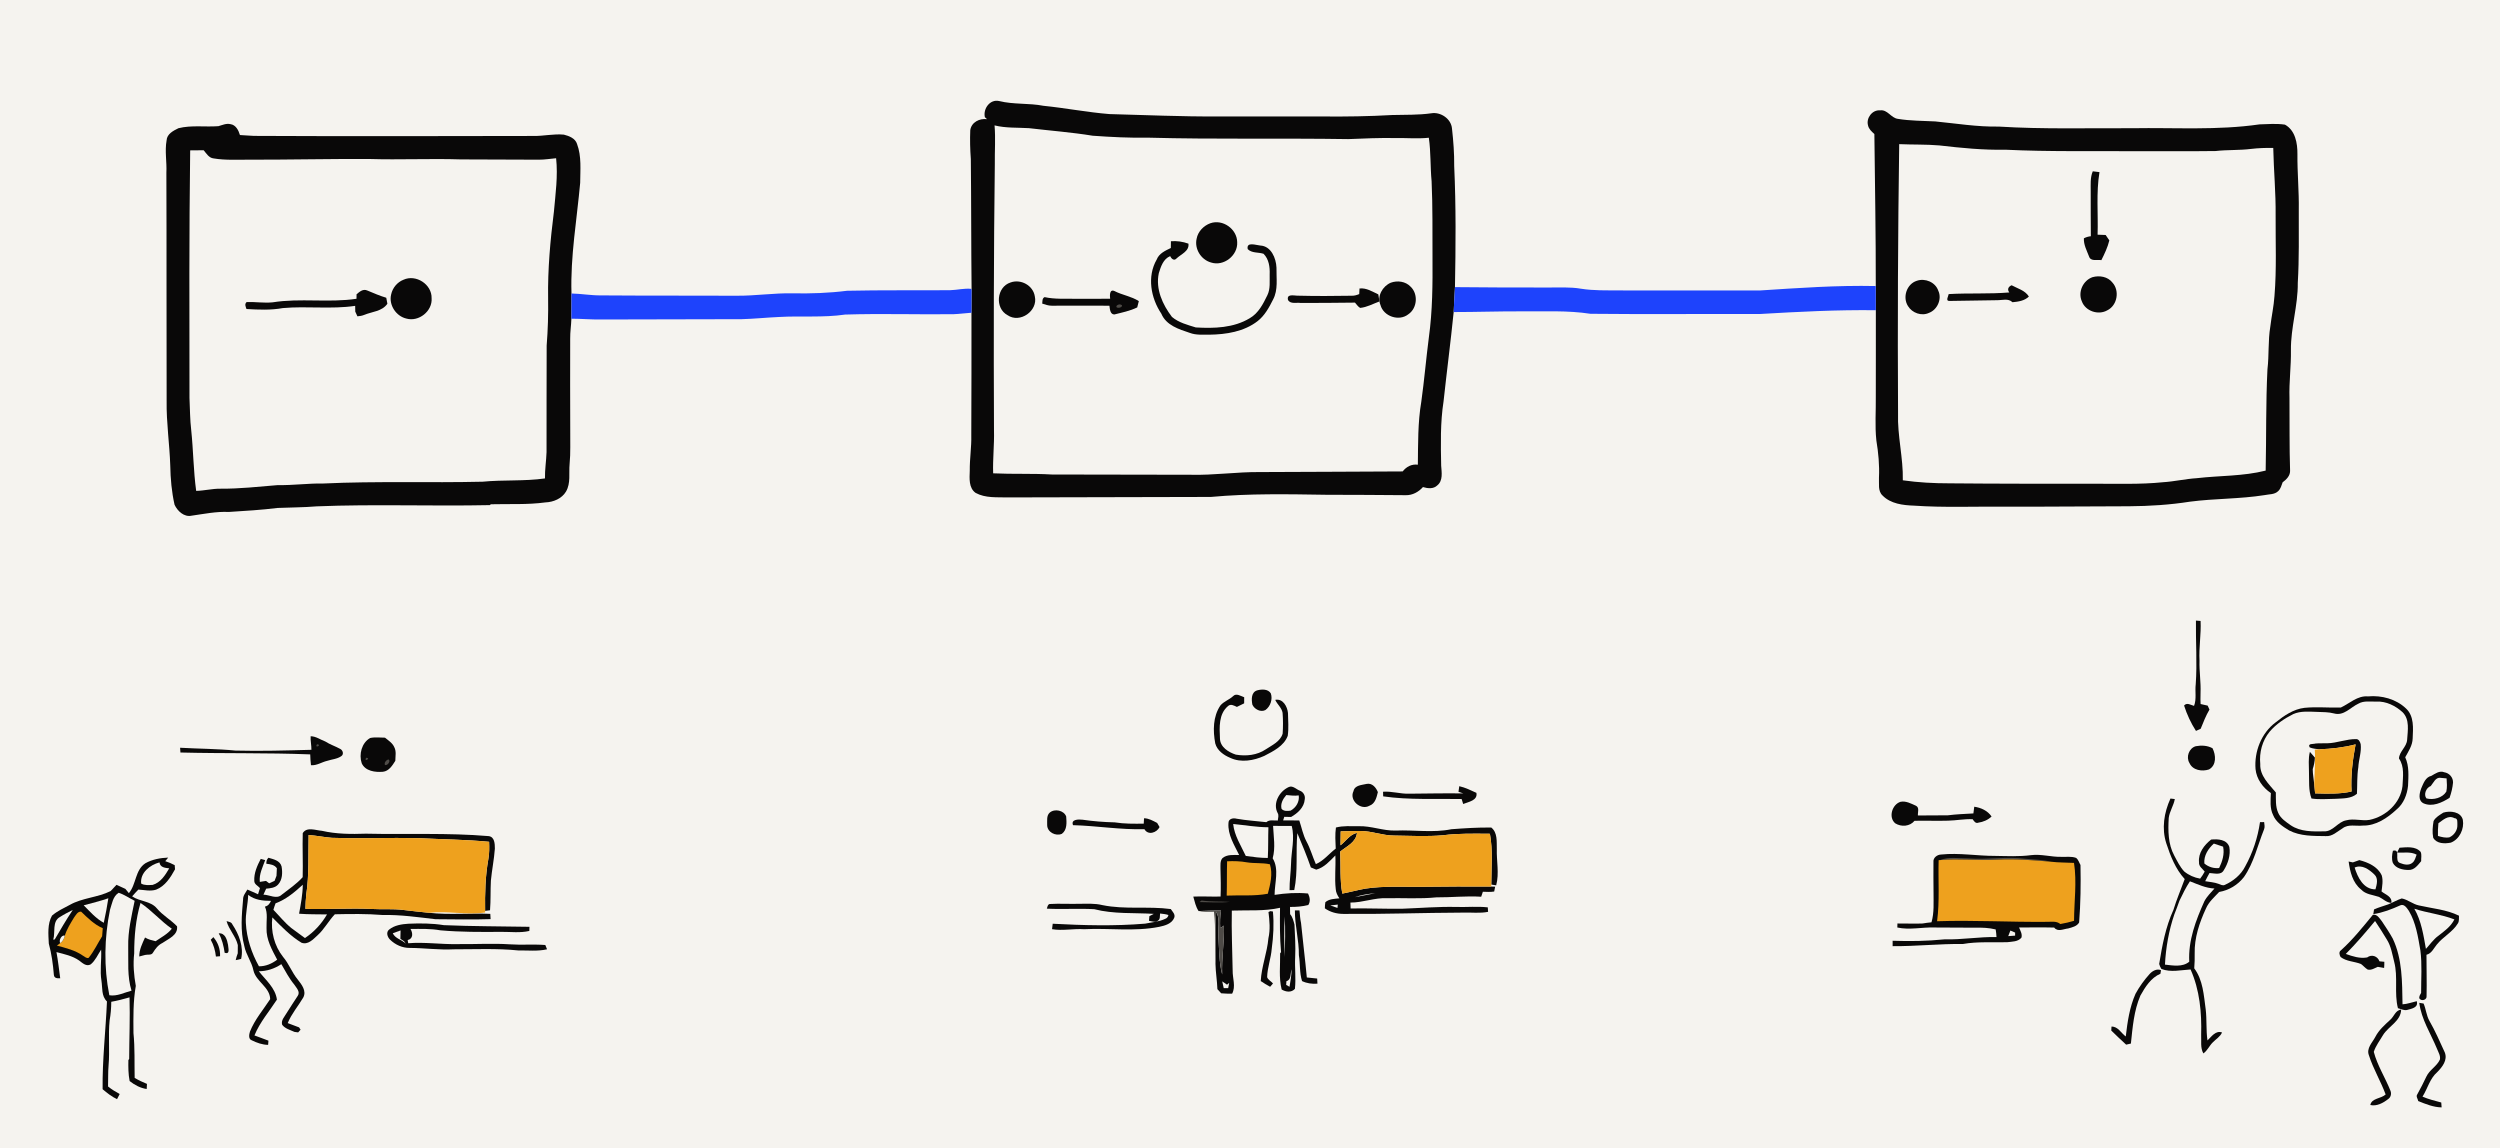 <?xml version="1.0" encoding="UTF-8" ?>
<!DOCTYPE svg PUBLIC "-//W3C//DTD SVG 1.1//EN" "http://www.w3.org/Graphics/SVG/1.1/DTD/svg11.dtd">
<svg width="1476pt" height="678pt" viewBox="0 0 1476 678" version="1.1" xmlns="http://www.w3.org/2000/svg">
<path fill="#f5f3ef" d=" M 0.00 0.00 L 1476.00 0.00 L 1476.00 678.00 L 0.00 678.00 L 0.00 0.00 Z" />
<path fill="#090808" d=" M 581.46 69.17 C 580.34 64.17 584.49 58.40 589.92 59.66 C 598.48 61.79 607.40 60.78 616.04 62.46 C 629.06 63.77 641.93 66.30 654.98 67.35 C 676.31 67.90 697.64 68.88 718.98 68.76 C 739.64 68.81 760.29 68.78 780.94 68.77 C 794.63 68.90 808.32 68.69 821.98 67.91 C 829.66 67.70 837.37 67.97 844.99 66.89 C 850.51 65.92 856.77 70.12 857.25 75.87 C 858.07 83.23 858.64 90.62 858.56 98.03 C 859.66 121.83 859.45 145.69 859.01 169.52 C 858.66 174.42 858.54 179.33 858.25 184.24 C 856.47 201.83 854.18 219.36 852.28 236.93 C 850.32 249.52 850.62 262.28 850.87 274.97 C 851.14 278.85 852.05 283.77 848.58 286.57 C 846.29 288.82 842.90 288.40 840.11 287.56 C 837.59 290.43 833.92 292.44 830.05 292.36 C 814.38 292.19 798.70 292.17 783.03 292.12 C 760.34 291.77 737.56 291.30 714.94 293.39 C 674.94 293.51 634.94 293.61 594.95 293.68 C 588.59 293.49 581.78 294.17 576.00 291.00 C 571.89 288.10 572.38 282.42 572.55 277.99 C 572.46 270.95 573.63 263.98 573.45 256.94 C 573.59 232.84 573.54 208.74 573.56 184.64 C 573.52 180.09 573.65 175.55 573.63 171.01 C 573.36 145.31 573.45 119.61 573.18 93.91 C 572.76 88.23 572.61 82.53 572.85 76.85 C 573.52 72.14 578.33 69.77 582.73 70.36 C 582.41 70.06 581.78 69.47 581.46 69.17 Z" />
<path fill="#090808" d=" M 1102.88 74.04 C 1101.66 69.72 1105.40 64.73 1109.99 65.16 C 1114.39 64.53 1116.39 69.62 1120.48 70.17 C 1127.77 71.38 1135.19 71.30 1142.56 71.69 C 1155.03 72.90 1167.44 74.97 1180.01 74.73 C 1206.32 76.36 1232.70 75.58 1259.04 75.70 C 1284.03 75.28 1309.19 77.04 1334.02 73.43 C 1339.00 73.27 1344.08 72.85 1349.04 73.59 C 1355.19 77.01 1356.46 84.59 1356.40 91.02 C 1356.30 102.01 1357.39 112.97 1357.20 123.97 C 1357.16 138.32 1357.47 152.68 1356.61 167.01 C 1356.77 180.39 1352.42 193.34 1352.56 206.72 C 1352.72 216.16 1351.41 225.54 1351.71 234.98 C 1351.82 249.35 1351.61 263.73 1352.07 278.09 C 1352.04 281.02 1349.87 283.10 1347.69 284.72 C 1346.99 286.56 1346.51 288.64 1344.99 290.00 C 1342.86 292.07 1339.65 291.73 1336.97 292.32 C 1322.38 294.64 1307.57 294.27 1292.95 296.19 C 1281.07 298.06 1269.07 298.81 1257.05 298.90 C 1232.35 298.92 1207.67 299.22 1182.96 299.15 C 1165.31 298.97 1147.64 299.75 1130.02 298.53 C 1123.50 298.30 1116.23 297.45 1111.45 292.54 C 1108.57 289.85 1109.53 285.53 1109.34 282.03 C 1109.70 274.65 1109.00 267.30 1107.80 260.03 C 1106.88 251.38 1107.59 242.68 1107.47 234.01 C 1107.54 217.06 1107.48 200.10 1107.50 183.15 C 1107.48 178.39 1107.45 173.63 1107.46 168.88 C 1107.51 138.95 1106.97 109.04 1106.63 79.12 C 1105.05 77.71 1103.34 76.22 1102.88 74.04 Z" />
<path fill="#090808" d=" M 128.95 74.49 C 131.27 73.85 133.59 72.71 136.07 73.30 C 139.23 73.73 140.86 76.97 141.66 79.73 C 145.12 79.85 148.56 80.30 152.04 80.24 C 206.35 80.52 260.66 80.36 314.97 80.27 C 320.96 80.37 326.91 78.91 332.91 79.49 C 336.01 80.27 339.69 81.67 340.70 85.05 C 343.42 92.35 342.58 100.32 342.54 107.95 C 340.57 129.71 336.73 151.35 337.40 173.28 C 337.35 178.24 337.43 183.20 337.35 188.16 C 337.22 192.12 336.58 196.05 336.64 200.02 C 336.62 218.00 336.57 235.99 336.67 253.97 C 336.58 260.64 336.95 267.33 336.29 273.98 C 335.77 279.37 337.05 285.22 334.20 290.16 C 331.74 294.37 326.74 296.45 322.00 296.62 C 311.32 298.07 300.53 297.44 289.79 297.72 L 289.20 298.22 C 255.12 298.95 221.02 297.56 186.96 298.95 C 179.29 299.61 171.59 299.55 163.92 299.89 C 154.34 301.08 144.71 301.64 135.09 302.26 C 127.69 301.90 120.41 303.44 113.12 304.46 C 108.70 305.44 104.73 301.68 103.05 297.97 C 101.36 290.44 100.66 282.70 100.53 274.99 C 100.12 262.23 98.19 249.56 98.38 236.78 C 98.23 191.86 98.41 146.94 98.23 102.02 C 98.57 95.63 97.21 89.23 98.36 82.88 C 98.55 79.09 102.35 77.17 105.34 75.70 C 113.06 73.76 121.09 75.09 128.95 74.49 Z" />
<path fill="#f5f3ef" d=" M 587.18 74.03 C 593.84 75.70 600.74 75.25 607.53 75.67 C 620.07 77.16 632.66 78.10 645.13 80.13 C 656.08 80.92 667.05 81.47 678.03 81.28 C 717.34 82.35 756.70 81.50 796.00 82.13 C 805.31 81.75 814.63 81.33 823.96 81.51 C 830.50 81.39 837.06 82.03 843.58 81.32 C 844.82 89.84 844.40 98.48 845.22 107.03 C 845.90 122.00 845.67 136.99 845.75 151.98 C 845.85 167.68 845.77 183.46 843.62 199.04 C 841.97 211.72 840.91 224.47 839.14 237.13 C 837.04 249.43 837.27 261.94 837.10 274.36 C 833.51 273.85 830.30 275.53 828.15 278.33 C 800.11 278.55 772.07 278.53 744.03 278.71 C 730.31 278.56 716.67 280.66 702.95 280.30 C 675.64 280.23 648.33 280.21 621.02 280.15 C 609.48 279.47 597.91 280.01 586.36 279.45 C 586.07 270.97 587.09 262.52 586.85 254.04 C 586.61 201.68 586.69 149.32 587.34 96.96 C 587.23 89.32 587.83 81.65 587.18 74.03 Z" />
<path fill="#f5f3ef" d=" M 1121.29 85.10 C 1129.18 85.46 1137.10 85.19 1144.98 85.86 C 1157.95 87.36 1170.95 88.66 1184.02 88.39 C 1209.68 89.63 1235.38 89.09 1261.06 89.27 C 1276.73 89.20 1292.42 89.39 1308.09 89.17 C 1315.05 88.37 1322.08 88.80 1329.04 87.92 C 1333.38 87.40 1337.75 87.28 1342.13 87.33 C 1342.40 100.59 1343.68 113.78 1343.53 127.04 C 1343.44 142.94 1344.16 158.89 1342.85 174.75 C 1342.44 180.84 1341.10 186.80 1340.39 192.86 C 1338.99 201.17 1339.71 209.65 1338.71 218.01 C 1337.70 237.94 1338.09 257.91 1337.65 277.84 C 1324.36 281.22 1310.52 280.74 1296.98 282.32 C 1290.28 282.73 1283.71 284.30 1277.01 284.71 C 1263.38 286.12 1249.65 285.50 1235.97 285.61 C 1207.66 285.60 1179.35 285.63 1151.04 285.36 C 1141.81 285.36 1132.56 284.88 1123.42 283.57 C 1123.72 270.27 1120.16 257.26 1120.61 243.97 C 1120.30 191.02 1120.54 138.05 1121.29 85.10 Z" />
<path fill="#f5f3ef" d=" M 112.28 88.78 C 114.94 88.77 117.59 88.73 120.24 88.71 C 121.87 90.61 123.33 93.24 126.09 93.52 C 133.32 94.74 140.68 94.19 147.98 94.28 C 171.33 94.30 194.66 93.76 218.01 93.87 C 236.03 94.43 254.04 93.53 272.06 94.11 C 287.39 94.16 302.71 94.21 318.04 94.28 C 321.49 94.31 324.90 93.72 328.33 93.42 C 329.46 103.97 327.97 114.48 327.03 124.96 C 324.90 141.90 323.34 158.94 323.61 176.02 C 323.75 185.37 323.49 194.72 322.75 204.03 C 322.66 225.01 322.72 245.99 322.68 266.97 C 322.51 272.14 321.65 277.28 321.75 282.47 C 309.53 284.19 297.17 283.21 284.92 284.40 C 253.60 285.15 222.24 283.98 190.95 285.46 C 181.95 285.31 173.02 286.58 164.02 286.41 C 152.72 287.34 141.41 288.61 130.05 288.53 C 125.26 288.48 120.60 289.72 115.82 289.82 C 114.20 277.98 114.15 265.99 112.91 254.11 C 112.14 247.76 112.19 241.36 111.87 234.99 C 111.79 186.25 111.64 137.51 112.28 88.78 Z" />
<path fill="#090808" d=" M 1235.57 101.14 C 1236.88 101.27 1238.20 101.43 1239.53 101.62 C 1237.51 113.81 1238.83 126.26 1238.41 138.56 C 1239.98 138.62 1241.56 138.68 1243.18 138.74 C 1243.88 139.80 1244.61 140.87 1245.35 141.94 C 1244.35 146.04 1242.53 149.84 1240.65 153.58 C 1238.19 153.20 1234.36 154.51 1233.37 151.42 C 1232.05 147.96 1230.14 144.50 1230.32 140.70 C 1231.59 140.03 1232.96 139.62 1234.43 139.47 C 1234.30 130.66 1234.41 121.85 1234.35 113.04 C 1234.38 109.05 1233.98 104.91 1235.57 101.14 Z" />
<path fill="#090808" d=" M 714.58 131.81 C 721.95 129.22 730.36 135.24 730.44 142.98 C 730.88 150.83 722.47 157.46 714.96 154.97 C 709.06 153.32 705.09 146.91 706.50 140.88 C 707.27 136.70 710.64 133.23 714.58 131.81 Z" />
<path fill="#090808" d=" M 691.31 142.43 C 694.82 142.14 698.32 142.66 701.65 143.85 C 702.30 148.32 697.19 150.08 694.53 152.68 C 693.10 154.23 691.48 152.60 690.86 151.22 C 686.77 152.93 685.36 157.41 684.16 161.30 C 682.17 170.61 686.37 179.86 691.92 187.11 C 695.87 190.48 701.13 191.81 706.00 193.32 C 716.76 193.97 728.40 193.63 737.89 187.85 C 742.99 184.91 745.76 179.44 748.24 174.33 C 750.13 170.50 749.51 166.12 749.61 162.00 C 749.79 157.73 749.18 152.98 745.99 149.83 C 742.92 148.82 739.09 149.56 736.65 147.09 C 735.73 142.53 741.57 144.76 744.05 144.96 C 750.48 145.27 753.40 152.44 753.63 157.99 C 753.50 164.29 754.72 171.08 751.61 176.88 C 749.28 181.53 746.70 186.28 742.54 189.55 C 734.47 195.83 723.95 197.46 714.00 197.60 C 710.15 197.55 706.18 197.93 702.51 196.55 C 696.04 194.39 688.51 192.09 685.65 185.19 C 679.42 175.94 677.13 163.24 682.93 153.22 C 684.31 149.61 688.01 147.99 691.26 146.42 C 691.24 145.09 691.26 143.76 691.31 142.43 Z" />
<path fill="#090808" d=" M 1235.44 163.63 C 1239.55 162.50 1244.43 163.30 1247.17 166.82 C 1251.56 171.63 1250.08 180.28 1244.19 183.19 C 1238.89 186.27 1231.23 183.73 1229.12 177.91 C 1226.66 172.43 1229.83 165.56 1235.44 163.63 Z" />
<path fill="#090808" d=" M 238.20 165.17 C 245.58 161.76 255.03 167.90 254.82 176.04 C 255.42 183.68 247.23 190.19 239.91 188.08 C 233.82 186.68 229.44 180.03 230.92 173.89 C 231.73 170.01 234.50 166.62 238.20 165.17 Z" />
<path fill="#090808" d=" M 1131.65 165.79 C 1136.57 164.05 1142.69 166.59 1144.37 171.66 C 1146.66 176.49 1143.84 182.88 1138.88 184.72 C 1134.50 186.80 1128.91 184.77 1126.47 180.70 C 1123.16 175.53 1125.67 167.70 1131.65 165.79 Z" />
<path fill="#090808" d=" M 596.60 166.78 C 602.66 164.55 609.98 168.50 610.96 175.00 C 612.95 183.50 602.17 191.14 594.84 186.07 C 587.23 181.97 588.36 169.44 596.60 166.78 Z" />
<path fill="#090808" d=" M 821.11 166.91 C 825.02 165.47 829.87 166.10 832.81 169.25 C 837.42 173.56 836.76 181.96 831.53 185.51 C 826.03 189.95 816.79 186.83 815.01 180.02 C 812.85 174.89 816.26 168.98 821.11 166.91 Z" />
<path fill="#1e43fc" d=" M 1038.97 171.50 C 1061.77 170.03 1084.58 168.38 1107.46 168.88 C 1107.45 173.63 1107.48 178.39 1107.50 183.15 C 1084.63 182.86 1061.81 184.06 1038.99 185.39 C 1005.66 185.27 972.32 185.63 938.99 185.26 C 925.43 183.17 911.69 183.95 898.03 183.82 C 884.77 183.76 871.51 184.25 858.25 184.24 C 858.54 179.33 858.66 174.42 859.01 169.52 C 877.34 169.75 895.67 169.75 914.00 169.75 C 920.46 169.81 926.96 169.35 933.37 170.45 C 940.85 171.65 948.44 171.39 955.99 171.47 C 983.65 171.48 1011.31 171.56 1038.97 171.50 Z" />
<path fill="#090808" d=" M 1186.31 172.66 C 1184.90 170.88 1185.72 169.22 1187.67 168.42 C 1191.22 170.37 1195.57 171.41 1197.85 175.07 C 1195.27 177.62 1191.61 178.11 1188.17 178.44 C 1185.62 175.95 1182.10 177.30 1179.00 177.24 C 1169.67 177.33 1160.34 177.50 1151.03 177.68 C 1148.41 177.78 1150.34 174.90 1150.51 173.63 C 1162.42 172.93 1174.40 173.66 1186.31 172.66 Z" />
<path fill="#1e43fc" d=" M 561.02 171.33 C 565.15 171.22 569.29 170.09 573.43 170.54 L 573.63 171.01 C 573.65 175.55 573.52 180.09 573.56 184.64 C 570.01 184.85 566.50 185.38 562.96 185.50 C 541.63 185.76 520.29 185.04 498.98 185.72 C 486.04 187.62 472.94 186.39 459.93 187.15 C 452.60 187.47 445.30 188.24 437.97 188.44 C 410.30 188.60 382.62 188.47 354.95 188.63 C 349.08 188.72 343.22 188.16 337.35 188.16 C 337.43 183.20 337.35 178.24 337.40 173.28 C 343.28 173.40 349.09 174.48 354.98 174.40 C 381.66 174.62 408.34 174.47 435.02 174.60 C 446.03 174.68 456.96 172.95 467.98 173.18 C 478.70 173.39 489.43 173.02 500.08 171.67 C 520.38 171.20 540.71 171.51 561.02 171.33 Z" />
<path fill="#090808" d=" M 802.66 170.33 C 806.74 169.83 810.21 172.20 813.75 173.80 C 813.97 175.19 814.19 176.58 814.42 177.98 C 810.66 179.34 807.07 181.40 803.03 181.79 C 801.75 181.04 800.94 179.73 799.98 178.66 C 789.30 178.88 778.62 178.78 767.94 178.87 C 765.48 178.48 762.05 179.67 760.46 177.20 C 759.49 173.45 763.59 174.47 765.85 174.56 C 776.58 174.83 787.32 174.80 798.06 174.60 C 799.60 174.67 801.08 174.20 802.49 173.62 C 802.54 172.80 802.62 171.15 802.66 170.33 Z" />
<path fill="#090808" d=" M 210.52 173.72 C 212.34 172.22 214.37 170.35 216.92 171.54 C 220.59 173.06 224.23 174.67 228.05 175.79 C 228.22 176.67 228.54 178.45 228.71 179.34 C 225.55 183.89 219.72 183.95 215.04 185.91 C 213.76 186.45 212.39 186.64 211.02 186.76 C 210.70 186.07 210.07 184.68 209.75 183.98 C 209.73 182.85 209.71 181.71 209.69 180.58 C 195.57 182.68 181.18 180.62 166.99 181.89 C 159.91 183.19 152.67 182.86 145.52 182.44 C 145.03 181.03 144.24 179.52 145.63 178.33 C 150.73 178.14 155.85 179.02 160.96 178.50 C 177.35 175.88 194.06 178.86 210.47 176.40 C 210.48 175.73 210.50 174.39 210.52 173.72 Z" />
<path fill="#090808" d=" M 655.43 176.39 C 655.20 174.62 654.99 170.52 657.95 171.82 C 662.58 174.23 667.98 174.94 672.36 177.78 C 672.06 179.02 671.74 180.26 671.42 181.49 C 667.16 183.58 662.47 184.51 657.92 185.66 C 655.41 185.67 655.26 182.38 655.01 180.51 C 643.67 180.36 632.32 180.55 620.97 180.49 C 619.01 180.53 617.17 179.80 615.33 179.25 C 615.52 177.88 615.20 176.14 616.73 175.42 C 622.73 176.74 628.89 176.29 634.99 176.40 C 641.80 176.38 648.61 176.40 655.43 176.39 Z" />
<path fill="#4e4b47" d=" M 659.45 180.32 C 660.43 179.58 661.40 179.52 662.38 180.16 C 662.94 182.09 657.78 182.35 659.45 180.32 Z" />
<path fill="#090808" d=" M 1296.48 366.39 C 1297.38 366.46 1298.30 366.53 1299.23 366.61 C 1299.62 374.46 1298.15 382.24 1298.59 390.09 C 1298.39 396.43 1299.47 402.73 1299.20 409.07 C 1299.17 410.38 1299.16 411.69 1299.15 413.01 C 1299.17 413.68 1299.22 415.00 1299.24 415.66 C 1300.60 415.96 1302.00 416.28 1303.41 416.60 C 1303.67 417.18 1304.20 418.35 1304.47 418.94 C 1302.33 422.52 1300.86 426.42 1299.28 430.26 C 1298.59 430.58 1297.20 431.21 1296.50 431.53 C 1293.49 426.89 1291.17 421.80 1289.48 416.55 C 1291.19 414.56 1293.38 416.25 1295.36 416.75 C 1296.95 412.71 1295.83 408.20 1296.36 403.97 C 1297.26 391.45 1296.31 378.91 1296.48 366.39 Z" />
<path fill="#090808" d=" M 742.40 407.55 C 745.04 406.87 748.63 406.73 750.29 409.36 C 751.49 412.85 750.08 417.07 747.08 419.22 C 744.27 420.68 740.62 418.73 739.40 416.04 C 738.81 412.99 738.62 408.53 742.40 407.55 Z" />
<path fill="#090808" d=" M 728.07 410.96 C 729.90 409.07 732.57 410.98 734.57 411.65 C 734.56 412.84 734.56 414.04 734.55 415.25 C 733.13 415.98 731.70 416.69 730.26 417.36 C 728.57 416.60 726.61 415.35 724.97 416.91 C 719.48 421.54 719.94 429.42 720.26 435.93 C 720.32 441.07 725.29 444.11 729.63 445.53 C 735.63 446.57 742.21 445.89 747.35 442.39 C 751.10 439.90 755.90 437.81 757.28 433.13 C 757.55 429.05 757.56 424.94 757.24 420.87 C 756.74 417.83 754.11 415.90 752.89 413.20 C 757.45 412.29 760.03 417.12 760.42 420.94 C 760.50 425.43 760.93 429.98 760.28 434.45 C 758.00 440.49 751.79 443.48 746.43 446.28 C 740.23 449.06 732.71 450.44 726.34 447.44 C 722.50 445.85 718.60 443.11 717.48 438.90 C 716.09 431.40 716.09 423.06 720.52 416.52 C 722.55 414.07 725.79 413.14 728.07 410.96 Z" />
<path fill="#090808" d=" M 1382.01 417.74 C 1387.21 415.32 1391.84 410.61 1398.04 411.15 C 1406.11 410.41 1414.66 412.67 1420.58 418.36 C 1425.37 422.87 1424.71 429.97 1424.44 435.95 C 1424.35 440.11 1421.95 443.58 1420.04 447.09 C 1422.48 452.37 1421.94 458.25 1421.71 463.90 C 1421.17 469.14 1419.10 474.52 1414.93 477.92 C 1409.49 482.98 1402.71 487.60 1394.97 487.42 C 1391.01 487.87 1386.48 486.40 1383.06 489.03 C 1379.90 490.90 1377.01 493.99 1373.04 493.64 C 1365.77 493.54 1358.11 493.72 1351.49 490.28 C 1347.74 487.99 1343.73 485.41 1342.02 481.16 C 1340.04 477.12 1340.56 472.55 1340.72 468.22 C 1335.94 465.01 1332.25 459.89 1331.67 454.07 C 1330.84 443.77 1335.09 432.80 1343.48 426.54 C 1348.49 422.54 1354.05 418.66 1360.60 417.90 C 1367.72 417.20 1374.88 417.93 1382.01 417.74 Z" />
<path fill="#f5f3ef" d=" M 1392.42 415.43 C 1395.63 413.56 1399.50 414.34 1403.05 414.22 C 1408.78 413.92 1414.30 416.69 1418.46 420.47 C 1422.81 424.77 1421.52 431.35 1421.17 436.82 C 1420.87 441.04 1416.53 443.70 1416.35 447.82 C 1419.69 452.63 1418.68 458.59 1418.43 464.10 C 1417.26 474.16 1408.65 482.04 1399.01 484.05 C 1394.43 484.83 1389.78 483.10 1385.25 484.31 C 1380.20 485.17 1377.44 491.10 1372.06 490.83 C 1365.44 490.94 1358.23 491.13 1352.50 487.27 C 1349.66 485.25 1346.49 483.24 1345.06 479.92 C 1343.35 476.15 1343.73 471.90 1343.66 467.88 C 1339.60 462.94 1334.12 458.06 1334.46 451.06 C 1333.78 444.26 1335.63 437.32 1339.97 432.01 C 1343.77 427.54 1348.71 424.24 1353.91 421.61 C 1358.35 419.63 1363.30 420.18 1368.03 420.30 C 1371.37 420.44 1374.76 420.36 1378.03 421.22 C 1383.85 422.83 1387.66 417.62 1392.42 415.43 Z" />
<path fill="#090808" d=" M 183.41 434.68 C 186.55 434.70 189.17 436.72 192.03 437.76 C 194.80 439.57 197.98 440.56 200.86 442.16 C 202.45 442.91 203.17 445.38 201.46 446.46 C 199.04 448.14 195.93 448.29 193.18 449.20 C 189.94 449.93 187.04 452.08 183.60 451.78 C 183.34 449.66 183.21 447.52 183.16 445.39 C 157.63 444.39 132.07 444.94 106.53 444.28 C 106.46 443.34 106.39 442.40 106.33 441.47 C 117.22 442.09 128.13 442.06 138.99 443.14 C 153.95 443.53 168.91 443.09 183.86 442.68 C 183.90 440.00 183.24 437.35 183.41 434.68 Z" />
<path fill="#090808" d=" M 218.56 435.71 C 221.43 435.09 224.39 435.53 227.30 435.52 C 229.32 437.18 231.72 438.65 232.79 441.15 C 234.10 443.61 233.41 446.50 233.40 449.16 C 231.69 451.93 229.65 455.26 226.09 455.65 C 221.57 456.05 215.66 455.29 213.56 450.64 C 211.80 445.39 213.51 438.54 218.56 435.71 Z" />
<path fill="#090808" d=" M 1374.01 438.83 C 1379.79 438.71 1385.31 436.28 1391.11 436.36 C 1392.65 436.35 1393.44 438.06 1393.75 439.37 C 1394.31 443.97 1392.56 448.44 1392.35 453.02 C 1391.52 458.19 1391.80 463.44 1391.54 468.65 C 1388.05 471.64 1383.22 471.33 1378.94 471.62 C 1374.19 471.65 1369.41 472.17 1364.70 471.43 C 1362.84 466.45 1363.42 461.06 1363.22 455.86 C 1363.22 451.87 1362.72 447.81 1363.76 443.90 C 1364.73 445.00 1365.76 446.13 1366.71 447.28 C 1366.63 449.62 1366.14 451.89 1365.43 454.10 C 1365.44 457.11 1366.08 460.10 1366.33 463.10 C 1366.46 464.86 1366.64 466.63 1366.83 468.40 C 1374.02 468.59 1381.27 468.89 1388.35 467.31 C 1387.83 457.94 1389.01 448.66 1390.74 439.47 C 1383.71 441.34 1376.43 442.12 1369.19 442.39 C 1367.30 442.13 1365.37 442.01 1363.63 441.25 C 1362.27 438.72 1365.78 439.46 1367.02 438.98 C 1369.33 438.76 1371.67 438.90 1374.01 438.83 Z" />
<path fill="#4e4b47" d=" M 187.16 439.37 C 190.49 439.74 185.41 442.22 187.16 439.37 Z" />
<path fill="#090808" d=" M 1296.40 440.56 C 1299.69 439.94 1303.26 440.11 1306.27 441.76 C 1308.31 445.81 1308.72 451.75 1304.19 454.28 C 1300.12 455.64 1294.57 454.82 1292.66 450.49 C 1290.48 447.00 1292.37 441.67 1296.40 440.56 Z" />
<path fill="#eea11e" d=" M 1369.19 442.39 C 1376.43 442.12 1383.71 441.34 1390.74 439.47 C 1389.01 448.66 1387.83 457.94 1388.35 467.31 C 1381.27 468.89 1374.02 468.59 1366.83 468.40 C 1366.64 466.63 1366.46 464.86 1366.33 463.10 C 1366.45 456.26 1367.10 449.41 1366.65 442.56 C 1367.28 442.51 1368.55 442.43 1369.19 442.39 Z" />
<path fill="#4e4b47" d=" M 216.14 447.37 C 219.48 447.48 214.62 450.34 216.14 447.37 Z" />
<path fill="#4e4b47" d=" M 229.29 448.38 C 231.06 449.05 228.76 452.32 227.27 451.60 C 226.68 450.28 228.04 448.70 229.29 448.38 Z" />
<path fill="#090808" d=" M 1435.49 458.06 C 1437.78 456.77 1440.29 454.81 1443.08 455.94 C 1446.05 456.40 1448.36 458.98 1448.27 462.03 C 1447.99 465.11 1447.25 468.14 1446.21 471.05 C 1441.76 473.86 1436.01 476.62 1430.79 474.26 C 1427.45 472.53 1428.44 468.24 1429.51 465.40 C 1430.78 462.52 1432.01 458.81 1435.49 458.06 Z" />
<path fill="#f5f3ef" d=" M 1435.10 464.09 C 1436.72 462.22 1437.95 458.71 1441.01 459.25 C 1442.15 459.32 1443.31 459.42 1444.47 459.57 C 1444.65 462.16 1444.87 464.81 1444.31 467.37 C 1441.97 471.16 1436.69 472.43 1432.57 471.38 C 1430.77 469.18 1432.34 465.02 1435.10 464.09 Z" />
<path fill="#090808" d=" M 799.10 467.08 C 799.86 463.48 804.07 463.52 806.93 462.80 C 810.15 462.19 812.44 464.98 813.49 467.67 C 812.73 470.77 811.94 474.47 808.54 475.69 C 803.44 478.65 796.39 472.54 799.10 467.08 Z" />
<path fill="#090808" d=" M 760.77 464.72 C 763.24 463.50 765.32 466.08 767.51 466.85 C 769.54 467.64 770.75 469.80 770.32 471.97 C 769.95 476.73 766.15 480.12 762.26 482.34 C 760.91 482.30 759.57 482.27 758.24 482.25 C 758.00 482.95 757.77 483.65 757.56 484.37 C 760.73 484.40 763.90 484.42 767.09 484.39 C 768.49 488.51 769.26 492.88 771.33 496.76 C 773.66 501.02 774.91 505.75 776.88 510.18 C 781.55 508.18 784.64 504.02 788.61 501.03 C 788.44 496.88 788.15 492.70 788.73 488.57 C 793.10 487.42 797.62 487.84 802.09 487.79 C 809.52 487.53 816.60 490.60 824.04 490.36 C 835.00 489.91 846.08 491.79 856.93 489.57 C 864.76 488.99 872.60 488.48 880.46 488.58 C 884.20 491.61 883.59 496.78 883.72 501.06 C 883.48 508.28 885.24 515.58 883.35 522.70 C 882.63 522.59 881.19 522.36 880.46 522.25 C 880.49 512.26 881.47 502.15 879.65 492.26 C 870.46 492.22 861.21 491.93 852.07 493.13 C 842.39 494.02 832.66 493.41 822.96 493.31 C 816.19 493.31 809.77 490.56 803.00 490.62 C 799.17 490.56 795.36 490.75 791.54 490.84 C 791.50 493.58 791.45 496.32 791.44 499.07 C 794.63 496.56 796.96 492.65 801.16 491.73 C 800.64 497.31 795.07 499.64 791.26 502.76 C 791.62 511.03 791.00 519.39 792.48 527.58 C 797.05 526.71 801.54 525.45 806.12 524.64 C 817.35 522.95 828.74 523.71 840.05 523.56 C 853.50 523.37 866.96 523.34 880.41 523.41 C 880.99 523.43 882.16 523.48 882.74 523.50 C 882.60 524.22 882.31 525.65 882.17 526.36 C 879.95 526.73 877.69 526.54 875.48 526.49 C 875.14 527.47 874.82 528.45 874.50 529.43 C 865.65 528.87 856.83 529.86 847.99 529.80 C 838.34 530.79 828.63 530.10 818.96 530.29 C 811.60 529.93 804.63 532.91 797.29 532.88 C 797.32 534.03 797.35 535.19 797.40 536.36 C 807.60 536.15 817.80 536.66 828.01 536.51 C 838.68 536.12 849.34 535.20 860.02 535.47 C 866.14 535.64 872.29 535.02 878.39 535.71 C 878.43 536.37 878.52 537.69 878.56 538.35 C 873.77 539.32 868.83 538.64 863.98 538.80 C 840.34 538.89 816.71 539.78 793.07 539.57 C 789.20 539.56 785.37 538.53 782.20 536.28 C 782.25 535.06 782.24 533.84 782.49 532.66 C 784.75 530.68 787.94 530.67 790.78 530.38 C 789.69 528.73 788.72 526.95 788.62 524.94 C 787.85 518.34 788.74 511.69 788.39 505.07 C 785.09 508.37 781.82 512.20 777.11 513.44 C 776.05 513.00 774.98 512.56 773.93 512.13 C 771.55 505.27 768.77 498.57 765.95 491.89 C 764.94 503.06 766.41 514.45 764.13 525.48 C 763.44 525.50 762.05 525.54 761.36 525.56 C 761.27 520.35 762.10 515.16 762.23 509.96 C 762.35 502.53 764.58 495.02 762.63 487.65 C 758.96 487.60 755.29 487.62 751.62 487.60 C 751.92 493.96 753.13 500.47 751.39 506.74 C 755.36 513.21 752.52 521.22 752.52 528.33 C 759.04 527.34 765.69 526.88 772.27 527.53 C 773.33 529.73 773.83 532.13 772.42 534.32 C 768.88 535.21 765.25 535.49 761.62 535.45 C 761.63 536.87 761.65 538.30 761.68 539.73 C 763.20 541.48 763.68 543.74 764.26 545.92 C 764.54 552.30 764.99 558.69 764.67 565.08 C 764.34 571.33 765.21 577.59 764.52 583.82 C 762.36 586.17 759.21 585.67 756.70 584.21 C 754.93 577.21 755.91 569.95 755.79 562.82 L 756.33 562.16 C 755.57 553.46 755.60 544.68 755.73 535.96 C 746.38 538.10 736.77 537.25 727.27 537.62 C 727.00 549.40 727.57 561.19 727.76 572.97 C 727.65 577.51 729.74 582.40 727.44 586.67 C 725.28 586.71 723.12 586.63 720.99 586.44 C 720.24 585.61 719.49 584.79 718.75 583.99 C 718.59 579.02 717.71 574.11 717.62 569.14 C 718.03 558.81 717.14 548.45 718.08 538.16 C 720.43 542.80 719.01 548.05 719.34 553.01 C 719.82 560.46 719.67 568.01 721.57 575.29 C 721.19 565.65 722.93 556.12 722.60 546.49 C 722.05 546.85 720.96 547.57 720.42 547.93 C 720.22 544.46 720.33 540.99 720.90 537.57 C 717.02 537.55 713.14 537.61 709.27 537.84 L 707.65 537.89 C 705.94 535.31 705.34 532.27 704.51 529.35 C 709.88 529.10 715.25 529.47 720.63 529.32 C 720.86 523.89 720.71 518.46 720.57 513.04 C 720.63 510.90 720.21 508.48 721.69 506.70 C 724.38 504.33 728.29 504.80 731.61 504.81 C 728.72 498.87 724.76 492.77 725.29 485.90 C 725.24 483.39 728.05 482.79 730.02 483.35 C 735.85 484.39 741.76 484.74 747.65 485.41 C 749.54 483.72 752.13 484.59 754.40 484.43 C 754.54 482.96 755.18 481.37 754.32 480.00 C 751.30 474.27 755.32 467.23 760.77 464.72 Z" />
<path fill="#090808" d=" M 861.08 467.47 C 861.21 466.36 861.37 465.26 861.56 464.17 C 865.11 464.96 868.37 466.60 871.67 468.10 C 872.54 472.63 866.97 473.41 863.86 474.68 C 863.64 473.94 863.19 472.48 862.96 471.75 C 847.52 471.44 831.96 472.39 816.63 470.17 C 816.59 469.25 816.57 468.35 816.55 467.44 C 821.74 467.05 826.77 468.77 831.95 468.60 C 842.63 468.52 853.31 468.27 863.99 468.44 C 863.01 468.11 862.04 467.79 861.08 467.47 Z" />
<path fill="#f5f3ef" d=" M 759.42 469.40 C 761.86 469.59 764.29 469.97 766.77 469.61 C 767.32 473.33 765.18 476.85 761.98 478.59 C 760.19 478.87 757.93 479.04 756.63 477.55 C 755.86 474.48 757.49 471.62 759.42 469.40 Z" />
<path fill="#090808" d=" M 1281.44 471.46 C 1282.08 471.53 1283.37 471.69 1284.01 471.77 C 1283.31 475.65 1280.91 479.01 1280.42 482.93 C 1279.99 490.44 1279.99 498.34 1283.68 505.13 C 1285.42 508.37 1287.01 511.79 1289.57 514.51 C 1292.24 516.72 1295.55 518.17 1298.97 518.75 C 1299.96 517.43 1300.92 516.06 1301.66 514.58 C 1300.34 512.88 1298.07 511.52 1298.30 509.07 C 1297.74 503.60 1301.37 498.88 1305.45 495.68 C 1309.41 495.29 1314.71 495.53 1316.20 500.06 C 1317.04 504.80 1315.43 509.79 1312.92 513.79 C 1311.22 516.92 1307.27 515.54 1304.49 515.43 C 1303.59 517.01 1302.74 518.62 1301.95 520.26 C 1304.58 520.76 1307.34 520.86 1309.87 521.84 C 1311.03 522.24 1312.28 523.07 1313.55 522.44 C 1318.52 520.18 1323.04 516.52 1325.54 511.58 C 1330.03 503.46 1332.98 494.58 1334.30 485.40 C 1334.91 485.39 1336.14 485.37 1336.75 485.36 C 1336.91 486.84 1337.30 488.38 1336.63 489.82 C 1332.86 499.20 1330.69 509.39 1324.83 517.80 C 1321.25 522.44 1315.95 525.64 1310.17 526.62 C 1307.34 529.69 1304.04 532.47 1302.38 536.41 C 1298.54 544.72 1295.50 553.72 1295.74 563.00 C 1295.79 565.90 1295.72 568.80 1295.48 571.70 C 1300.69 578.69 1301.10 587.63 1302.25 595.94 C 1302.97 602.03 1302.41 608.19 1303.29 614.27 C 1305.70 612.03 1308.07 608.23 1311.89 609.57 C 1310.78 612.12 1308.29 613.48 1306.44 615.40 C 1304.38 617.42 1303.27 620.26 1300.87 621.95 C 1298.98 618.58 1299.78 614.64 1299.56 610.96 C 1299.95 597.88 1298.70 584.44 1293.31 572.37 C 1287.61 572.71 1281.56 574.23 1276.07 572.05 C 1275.49 571.14 1275.06 570.17 1274.78 569.13 C 1276.55 558.25 1278.59 547.27 1283.20 537.17 C 1285.07 530.99 1287.66 525.06 1289.85 519.00 C 1284.47 513.14 1281.45 505.44 1279.01 497.98 C 1276.13 489.18 1277.66 479.72 1281.44 471.46 Z" />
<path fill="#090808" d=" M 1118.95 486.09 C 1114.76 482.56 1117.10 474.94 1122.05 473.39 C 1125.25 472.71 1128.32 474.45 1131.17 475.71 C 1133.38 476.81 1132.17 479.54 1132.33 481.46 C 1138.21 481.37 1144.10 481.40 1149.99 481.36 C 1155.00 480.72 1160.04 480.54 1165.09 480.25 C 1165.23 478.92 1165.40 477.61 1165.60 476.29 C 1169.59 476.84 1173.51 478.64 1175.82 482.06 C 1173.69 484.12 1170.88 485.28 1167.98 485.71 C 1166.35 486.37 1165.38 484.69 1164.64 483.66 C 1159.75 483.43 1154.94 484.43 1150.08 484.53 C 1143.49 484.75 1136.91 484.42 1130.34 484.60 C 1127.55 487.98 1122.55 488.34 1118.95 486.09 Z" />
<path fill="#090808" d=" M 619.75 479.78 C 622.62 477.27 628.16 478.40 629.48 482.06 C 629.74 485.54 630.13 489.92 626.94 492.28 C 623.25 493.89 618.21 491.27 618.25 487.05 C 618.34 484.64 617.74 481.56 619.75 479.78 Z" />
<path fill="#090808" d=" M 1442.56 479.77 C 1446.52 478.54 1452.90 479.15 1454.06 484.03 C 1455.00 489.31 1452.13 495.51 1446.98 497.49 C 1443.40 498.20 1438.62 498.23 1436.57 494.62 C 1435.92 491.38 1436.23 487.96 1436.79 484.72 C 1438.02 482.44 1440.44 481.14 1442.56 479.77 Z" />
<path fill="#090808" d=" M 675.44 483.10 C 678.28 483.13 680.73 484.60 683.18 485.86 C 683.54 486.47 684.25 487.69 684.61 488.30 C 682.98 491.66 677.79 493.37 675.67 489.54 C 661.55 489.96 647.60 487.55 633.52 487.18 C 632.09 483.70 636.77 483.68 639.04 483.95 C 645.36 484.86 651.70 485.38 658.08 485.52 C 663.76 486.43 669.52 486.35 675.26 486.29 C 675.30 485.50 675.40 483.90 675.44 483.10 Z" />
<path fill="#f5f3ef" d=" M 1439.63 486.05 C 1442.43 484.10 1445.39 481.06 1449.09 483.04 C 1451.32 483.12 1450.72 485.55 1450.83 487.07 C 1450.98 490.15 1448.90 493.10 1446.15 494.35 C 1443.84 494.82 1441.54 494.19 1439.36 493.55 C 1439.28 491.04 1439.38 488.54 1439.63 486.05 Z" />
<path fill="#f5f3ef" d=" M 728.06 486.48 C 734.99 487.14 741.90 488.40 748.87 488.41 C 748.65 494.45 748.86 500.50 748.51 506.54 C 744.14 506.55 739.82 505.96 735.51 505.34 C 732.66 499.21 728.77 493.37 728.06 486.48 Z" />
<path fill="#090808" d=" M 178.74 491.89 C 181.13 487.96 186.40 490.26 190.03 490.50 C 198.56 492.47 207.31 492.51 216.01 492.20 C 240.17 492.76 264.40 491.60 288.49 493.64 C 292.07 494.08 292.16 498.24 292.17 501.03 C 291.72 507.36 290.42 513.60 289.82 519.93 C 289.51 525.75 289.79 531.59 289.31 537.41 C 288.59 537.50 287.14 537.69 286.42 537.78 C 286.27 527.53 286.52 517.22 288.34 507.11 C 288.94 503.77 288.92 500.37 288.78 497.00 C 274.90 495.66 260.94 495.56 247.03 494.84 C 230.00 494.47 212.96 495.20 195.93 494.65 C 191.33 494.28 186.81 493.33 182.21 492.98 C 181.96 504.66 182.54 516.42 180.83 528.02 C 180.48 530.86 180.41 533.73 180.32 536.60 C 193.31 537.00 206.31 536.04 219.30 536.65 C 225.58 537.02 231.90 536.45 238.17 537.24 C 243.19 537.86 248.22 538.39 253.25 538.91 C 265.27 540.24 277.41 538.98 289.47 539.54 C 289.53 540.57 289.59 541.61 289.65 542.65 C 278.82 543.03 267.96 542.75 257.12 542.70 C 246.77 541.52 236.41 539.98 225.96 540.22 C 216.56 539.46 207.11 539.58 197.69 539.79 C 193.97 543.70 191.44 548.67 187.37 552.31 C 184.83 554.60 181.85 558.00 178.01 556.59 C 171.45 552.62 166.15 547.02 160.78 541.64 C 159.81 549.89 161.93 558.39 167.11 564.94 C 170.58 568.99 172.35 574.16 175.75 578.27 C 178.08 581.25 181.16 585.05 179.01 589.00 C 176.02 594.04 172.10 598.56 169.87 604.03 C 172.11 604.87 174.35 605.71 176.58 606.57 C 176.80 606.92 177.24 607.61 177.46 607.95 C 176.98 608.47 176.49 609.00 176.02 609.53 C 175.47 609.46 174.38 609.31 173.84 609.23 C 171.32 608.06 168.37 607.36 166.60 605.05 C 165.77 602.39 167.98 600.33 169.17 598.20 C 171.27 594.71 173.63 591.38 175.79 587.94 C 177.43 585.55 174.98 583.24 173.75 581.31 C 170.68 577.63 168.51 573.35 166.10 569.24 C 162.15 571.88 157.59 573.42 152.81 573.43 C 156.84 578.65 162.59 583.24 163.49 590.18 C 158.96 597.15 153.40 603.53 150.23 611.32 C 152.96 612.41 155.76 613.29 158.49 614.40 C 158.44 615.03 158.34 616.27 158.30 616.89 C 154.91 616.84 151.68 615.69 148.68 614.21 C 146.54 613.50 147.05 610.73 147.57 609.07 C 150.37 602.01 155.40 596.18 159.51 589.90 C 159.41 582.84 151.15 579.55 149.63 572.95 C 148.61 567.84 145.19 563.61 144.23 558.48 C 141.79 549.51 142.73 540.12 143.52 530.99 C 143.44 528.74 145.04 527.05 146.04 525.20 C 148.17 526.05 150.24 527.06 152.35 527.98 C 152.76 526.77 153.14 525.55 153.48 524.33 C 152.33 522.97 150.11 522.13 150.13 520.07 C 149.88 515.44 151.86 511.10 153.94 507.09 C 154.82 507.30 155.69 507.53 156.56 507.80 C 155.09 511.97 152.89 516.08 153.39 520.67 C 154.62 520.49 155.84 520.29 157.05 520.09 C 157.52 520.45 158.46 521.17 158.93 521.52 C 159.99 521.03 161.05 520.54 162.11 520.05 C 162.48 519.05 162.86 518.05 163.25 517.07 C 163.31 515.57 163.38 514.09 163.46 512.61 C 162.03 510.52 159.56 510.24 157.25 509.95 C 157.19 508.62 157.49 507.36 158.49 506.42 C 161.47 507.29 165.31 508.05 166.24 511.54 C 166.86 515.13 166.80 519.35 164.21 522.21 C 162.44 524.22 159.62 524.43 157.14 524.67 C 156.62 525.85 156.08 527.03 155.53 528.21 C 159.07 528.25 163.31 531.10 166.34 528.24 C 170.56 524.93 175.10 521.90 178.70 517.90 C 178.94 509.24 178.49 500.55 178.74 491.89 Z" />
<path fill="#eea11e" d=" M 791.54 490.84 C 795.36 490.75 799.17 490.56 803.00 490.62 C 809.77 490.56 816.19 493.31 822.96 493.31 C 832.66 493.41 842.39 494.02 852.07 493.13 C 861.21 491.93 870.46 492.22 879.65 492.26 C 881.47 502.15 880.49 512.26 880.46 522.25 L 880.41 523.41 C 866.96 523.34 853.50 523.37 840.05 523.56 C 828.74 523.71 817.35 522.95 806.12 524.64 C 801.54 525.45 797.05 526.71 792.48 527.58 C 791.00 519.39 791.62 511.03 791.26 502.76 C 795.07 499.64 800.64 497.31 801.16 491.73 C 796.96 492.65 794.63 496.56 791.44 499.07 C 791.45 496.32 791.50 493.58 791.54 490.84 Z" />
<path fill="#eea11e" d=" M 182.21 492.98 C 186.81 493.33 191.33 494.28 195.93 494.65 C 212.96 495.20 230.00 494.47 247.03 494.84 C 260.94 495.56 274.90 495.66 288.78 497.00 C 288.92 500.37 288.94 503.77 288.34 507.11 C 286.52 517.22 286.27 527.53 286.42 537.78 L 286.44 538.73 C 275.42 540.35 264.32 537.67 253.25 538.91 C 248.22 538.39 243.19 537.86 238.17 537.24 C 231.90 536.45 225.58 537.02 219.30 536.65 C 206.31 536.04 193.31 537.00 180.32 536.60 C 180.41 533.73 180.48 530.86 180.83 528.02 C 182.54 516.42 181.96 504.66 182.21 492.98 Z" />
<path fill="#f5f3ef" d=" M 1307.06 498.05 C 1308.88 498.65 1310.69 499.26 1312.53 499.87 C 1313.43 504.27 1312.07 508.57 1310.17 512.50 C 1306.95 512.81 1303.90 511.87 1301.45 509.80 C 1301.05 505.14 1303.72 501.03 1307.06 498.05 Z" />
<path fill="#090808" d=" M 1416.67 500.50 C 1420.81 500.24 1426.08 499.44 1429.15 502.96 C 1429.91 504.64 1429.36 506.62 1429.46 508.43 C 1427.53 510.74 1425.43 513.76 1422.04 513.63 C 1418.62 513.63 1414.46 512.74 1412.74 509.45 C 1411.93 507.15 1412.22 504.60 1412.78 502.29 C 1417.75 500.99 1413.24 508.45 1417.08 509.55 C 1419.33 510.48 1422.33 511.13 1424.36 509.32 C 1425.78 508.15 1426.13 506.22 1426.78 504.59 C 1423.20 502.67 1419.08 503.56 1415.23 503.39 C 1415.59 502.67 1416.31 501.22 1416.67 500.50 Z" />
<path fill="#090808" d=" M 1146.04 504.51 C 1156.67 503.41 1167.30 505.35 1177.94 505.32 C 1185.00 505.42 1192.10 505.81 1199.12 504.88 C 1205.13 504.12 1211.03 506.03 1217.04 505.88 C 1219.90 506.01 1222.91 505.48 1225.68 506.48 C 1227.06 507.44 1227.49 509.28 1228.32 510.70 C 1228.55 522.01 1228.39 533.35 1227.52 544.61 C 1226.29 546.89 1223.38 547.50 1221.07 548.16 C 1218.27 548.45 1214.92 550.39 1212.79 547.63 C 1205.88 547.45 1198.96 547.59 1192.05 547.58 C 1192.79 549.48 1194.07 551.44 1193.46 553.58 C 1191.46 556.07 1187.89 555.90 1185.01 556.28 C 1176.31 556.52 1167.56 555.80 1158.93 557.33 C 1145.07 557.16 1131.26 558.72 1117.41 558.62 C 1117.39 557.54 1117.39 556.48 1117.41 555.42 C 1127.61 555.77 1137.83 555.64 1148.00 554.59 C 1158.28 554.87 1168.44 553.03 1178.73 553.24 C 1178.60 551.73 1178.56 550.21 1178.25 548.74 C 1174.25 547.74 1170.11 547.61 1166.03 547.71 C 1157.99 547.70 1149.95 547.67 1141.92 547.59 C 1134.66 547.37 1127.37 549.19 1120.18 547.60 C 1120.19 547.01 1120.23 545.82 1120.24 545.23 C 1125.19 545.16 1130.13 545.44 1135.08 545.23 C 1136.82 544.92 1138.57 544.70 1140.35 544.53 C 1142.00 538.83 1141.53 532.88 1141.56 527.03 C 1141.44 521.01 1141.52 514.99 1141.51 508.97 C 1141.20 506.43 1143.70 504.57 1146.04 504.51 Z" />
<path fill="#4e4b47" d=" M 1145.44 507.78 C 1150.76 505.67 1156.60 506.86 1162.16 506.81 C 1173.44 507.63 1184.76 505.58 1196.01 507.04 C 1201.01 507.53 1206.07 507.56 1210.99 508.77 C 1200.38 507.83 1189.74 507.00 1179.09 507.55 C 1167.87 508.16 1156.64 506.82 1145.44 507.78 Z" />
<path fill="#090808" d=" M 85.83 509.67 C 89.89 507.38 94.68 506.50 99.30 506.32 C 98.86 506.85 98.00 507.91 97.57 508.44 C 99.49 509.06 101.37 509.82 103.15 510.79 C 103.21 511.61 103.27 512.43 103.33 513.25 C 100.70 518.04 97.49 523.18 92.17 525.25 C 88.77 526.35 85.15 525.40 81.69 525.21 C 80.39 526.47 79.24 527.87 78.02 529.21 C 82.58 532.37 88.89 531.83 92.64 536.34 C 96.08 540.45 100.88 543.06 104.53 546.89 C 105.18 552.18 99.38 554.28 95.85 556.76 C 93.36 557.96 91.73 560.14 90.32 562.44 C 89.45 564.13 87.23 563.40 85.72 563.79 C 84.57 564.14 83.39 564.44 82.22 564.71 C 82.15 560.74 84.02 557.04 85.63 553.50 C 87.53 554.68 89.72 555.17 91.88 555.69 C 95.17 553.38 98.91 551.54 101.44 548.31 C 94.83 543.78 89.65 537.54 82.96 533.10 C 80.12 542.76 79.23 552.85 79.23 562.89 C 78.49 569.29 79.04 575.76 80.18 582.08 C 78.56 591.28 78.72 600.66 78.80 609.96 C 79.68 618.74 79.32 627.56 79.50 636.37 C 81.80 637.79 84.26 638.90 86.76 639.93 C 86.71 640.92 86.67 641.93 86.61 642.95 C 82.87 642.41 79.47 640.57 76.54 638.26 C 75.72 634.17 75.73 630.01 75.80 625.87 L 76.26 625.21 C 76.31 613.08 76.83 600.97 76.47 588.84 C 72.92 589.85 69.34 590.82 65.69 591.45 C 65.68 595.15 65.37 598.84 64.72 602.48 C 63.82 611.29 64.88 620.17 64.10 628.99 C 63.74 633.13 63.92 637.30 63.79 641.46 C 65.91 643.19 68.26 644.59 70.66 645.91 C 70.27 646.67 69.49 648.19 69.10 648.95 C 65.95 647.47 63.21 645.31 60.58 643.07 C 60.37 625.75 62.41 608.51 63.15 591.25 C 59.77 588.05 60.56 583.21 59.90 579.06 C 58.89 572.96 60.05 566.79 59.71 560.66 C 57.76 563.60 56.35 567.06 53.58 569.35 C 51.00 570.87 48.68 568.55 46.76 567.12 C 42.80 564.32 37.94 563.33 33.33 562.12 C 34.29 567.23 34.84 572.40 35.55 577.56 C 33.91 577.67 31.97 577.63 31.80 575.55 C 31.30 569.31 30.45 563.11 28.81 557.07 C 28.56 551.58 27.90 545.56 30.70 540.58 C 33.80 537.89 37.59 536.18 41.18 534.26 C 48.65 530.03 57.65 529.93 65.29 526.10 C 66.55 524.95 67.55 523.55 68.80 522.40 C 70.56 523.16 72.27 524.03 74.03 524.80 C 74.72 525.63 75.40 526.46 76.09 527.31 C 80.53 522.04 79.71 513.68 85.83 509.67 Z" />
<path fill="#090808" d=" M 1389.13 509.16 C 1390.39 508.68 1391.66 508.24 1392.96 507.81 C 1398.16 509.14 1403.83 511.67 1406.18 516.85 C 1407.09 519.92 1406.42 523.19 1406.06 526.31 C 1408.39 528.24 1412.43 529.27 1411.86 533.06 C 1408.94 532.93 1407.00 530.68 1404.53 529.52 C 1400.92 528.30 1396.70 528.11 1393.96 525.14 C 1388.98 521.16 1387.46 514.64 1386.63 508.64 C 1387.26 508.77 1388.51 509.03 1389.13 509.16 Z" />
<path fill="#eea11e" d=" M 724.48 508.51 C 728.40 508.31 732.35 508.43 736.23 509.13 C 740.71 509.87 745.32 509.27 749.76 510.29 C 751.56 516.04 749.99 522.02 748.53 527.66 C 740.52 529.19 732.34 528.39 724.24 528.77 C 724.44 522.02 724.28 515.26 724.48 508.51 Z" />
<path fill="#eea11e" d=" M 1144.57 507.85 C 1144.79 507.83 1145.22 507.80 1145.44 507.78 C 1156.64 506.82 1167.87 508.16 1179.09 507.55 C 1189.74 507.00 1200.38 507.83 1210.99 508.77 C 1215.47 509.31 1219.99 509.20 1224.50 509.46 C 1226.25 520.81 1224.56 532.26 1224.52 543.65 C 1221.86 544.46 1219.13 545.07 1216.41 545.54 C 1214.00 543.53 1210.82 544.35 1207.98 544.25 C 1186.53 544.46 1165.10 543.17 1143.65 543.90 C 1145.24 531.97 1144.23 519.86 1144.57 507.85 Z" />
<path fill="#f5f3ef" d=" M 83.34 521.65 C 82.65 515.27 88.54 510.64 94.15 509.16 C 94.55 512.19 97.47 512.37 99.91 512.67 C 97.58 516.68 94.82 521.09 90.09 522.45 C 87.86 522.53 85.33 522.84 83.34 521.65 Z" />
<path fill="#f5f3ef" d=" M 1390.18 512.21 C 1394.49 510.22 1398.79 513.36 1401.78 516.26 C 1404.32 518.58 1403.27 522.21 1402.47 525.07 C 1395.43 525.15 1391.95 517.97 1390.18 512.21 Z" />
<path fill="#f5f3ef" d=" M 1292.93 520.32 C 1297.64 522.12 1302.27 524.37 1307.42 524.57 C 1305.33 527.00 1302.94 529.25 1301.45 532.13 C 1296.42 543.35 1291.86 555.27 1292.54 567.79 C 1288.58 571.11 1282.90 570.04 1278.19 569.51 C 1278.71 559.45 1280.47 549.37 1283.74 539.83 C 1284.83 537.19 1285.76 534.49 1286.74 531.82 C 1288.61 527.88 1290.52 523.96 1292.93 520.32 Z" />
<path fill="#f5f3ef" d=" M 162.68 533.33 C 168.83 531.06 174.00 526.72 178.77 522.33 C 178.71 528.11 177.59 533.79 176.58 539.46 C 182.06 539.89 187.57 539.77 193.07 539.88 C 189.85 545.41 185.38 550.29 180.04 553.83 C 177.34 551.88 174.66 549.92 172.00 547.92 C 168.08 544.74 164.92 540.76 161.41 537.15 C 161.76 535.84 162.23 534.59 162.68 533.33 Z" />
<path fill="#f5f3ef" d=" M 64.93 537.20 C 66.13 533.68 66.59 529.20 70.07 527.10 C 73.44 528.16 76.34 530.30 79.50 531.83 C 77.70 540.77 75.46 549.78 75.70 558.97 C 75.89 567.64 75.02 576.47 77.65 584.89 C 73.33 586.00 69.14 588.33 64.55 587.60 C 61.24 571.03 61.57 553.74 64.93 537.20 Z" />
<path fill="#f5f3ef" d=" M 799.86 529.69 C 803.78 528.32 807.90 527.71 812.03 527.34 C 807.96 528.06 803.94 529.02 799.86 529.69 Z" />
<path fill="#f5f3ef" d=" M 146.53 528.32 C 150.34 531.39 155.29 531.87 160.00 531.87 C 159.27 533.48 158.27 534.88 156.41 535.26 C 158.22 539.28 157.21 543.69 157.36 547.94 C 157.13 554.71 160.58 560.80 163.65 566.59 C 160.55 568.95 156.83 570.57 152.88 570.50 C 148.50 562.66 145.63 553.96 145.15 544.97 C 144.84 539.36 146.38 533.89 146.53 528.32 Z" />
<path fill="#f5f3ef" d=" M 49.41 534.49 C 54.28 533.15 59.21 532.01 63.97 530.33 C 63.23 535.19 62.32 540.02 61.27 544.82 C 56.58 542.28 53.13 538.19 49.41 534.49 Z" />
<path fill="#4e4b47" d=" M 709.41 531.66 C 714.94 532.48 720.53 532.08 726.09 532.47 C 720.11 533.15 714.10 532.61 708.11 532.59 C 708.44 532.36 709.09 531.89 709.41 531.66 Z" />
<path fill="#090808" d=" M 1410.02 533.94 C 1412.71 532.87 1415.22 531.34 1417.99 530.44 C 1421.56 531.11 1424.47 533.79 1428.08 534.56 C 1436.02 536.38 1444.37 536.98 1451.79 540.63 C 1451.66 542.12 1452.01 543.79 1451.16 545.13 C 1448.06 550.30 1442.37 553.05 1438.67 557.69 C 1436.83 559.91 1435.65 562.93 1432.59 563.69 C 1432.57 571.78 1432.84 579.87 1432.65 587.96 C 1432.99 590.32 1429.73 591.36 1428.41 589.52 C 1428.08 588.28 1428.90 587.23 1429.43 586.19 C 1429.40 577.83 1430.07 569.40 1428.99 561.09 C 1427.60 553.16 1426.39 544.86 1422.23 537.83 C 1421.11 536.24 1419.52 533.54 1417.23 534.47 C 1412.09 536.78 1406.79 538.88 1401.20 539.69 C 1401.30 539.00 1401.52 537.62 1401.63 536.93 C 1404.33 535.71 1407.21 534.93 1410.02 533.94 Z" />
<path fill="#090808" d=" M 637.02 533.61 C 641.65 533.59 646.34 533.26 650.88 534.38 C 664.18 537.12 677.87 534.91 691.24 536.71 C 692.24 538.28 694.09 539.82 693.24 541.91 C 691.77 545.41 687.80 546.48 684.45 547.19 C 669.82 550.14 654.82 547.82 640.02 548.61 C 633.71 548.17 627.36 549.67 621.13 548.58 C 621.25 547.50 621.38 546.43 621.52 545.37 C 639.69 546.34 657.94 546.84 676.09 545.32 C 680.07 544.48 684.25 544.24 687.98 542.46 C 688.99 542.12 689.66 541.27 689.85 540.22 C 688.25 539.68 686.56 539.55 684.91 539.34 C 684.69 540.78 685.15 542.76 683.60 543.61 C 682.03 544.74 680.05 543.92 678.36 543.65 C 678.43 542.72 678.51 541.80 678.60 540.89 C 679.47 540.44 680.34 539.99 681.22 539.55 C 669.48 538.81 657.56 539.76 646.05 536.79 C 636.72 536.26 627.37 536.95 618.05 536.47 C 618.43 535.47 618.45 534.10 619.69 533.73 C 625.46 533.37 631.24 533.76 637.02 533.61 Z" />
<path fill="#f5f3ef" d=" M 785.39 534.58 C 786.86 534.38 788.34 534.21 789.83 534.06 C 789.78 534.56 789.69 535.55 789.65 536.04 C 788.21 535.57 786.79 535.12 785.39 534.58 Z" />
<path fill="#f5f3ef" d=" M 1425.41 536.51 C 1433.18 539.06 1441.43 539.83 1449.07 542.82 C 1446.98 547.05 1443.08 549.81 1439.45 552.60 C 1436.62 554.72 1434.63 557.66 1432.26 560.22 C 1430.82 552.14 1429.57 543.72 1425.41 536.51 Z" />
<path fill="#f5f3ef" d=" M 35.45 541.36 C 37.85 539.80 40.43 538.53 42.98 537.22 C 39.19 542.86 35.78 548.76 32.33 554.62 C 32.11 554.66 31.66 554.75 31.43 554.79 C 32.79 550.44 30.64 543.95 35.45 541.36 Z" />
<path fill="#4e4b47" d=" M 709.27 537.84 C 713.14 537.61 717.02 537.55 720.90 537.57 C 720.33 540.99 720.22 544.46 720.42 547.93 C 720.96 547.57 722.05 546.85 722.60 546.49 C 722.93 556.12 721.19 565.65 721.57 575.29 C 719.67 568.01 719.82 560.46 719.34 553.01 C 719.01 548.05 720.43 542.80 718.08 538.16 C 717.14 548.45 718.03 558.81 717.62 569.14 C 717.06 558.87 717.95 548.54 716.72 538.30 C 713.82 538.40 710.89 538.43 708.02 537.99 L 709.27 537.84 Z" />
<path fill="#090808" d=" M 764.51 537.51 C 765.41 537.49 766.31 537.48 767.22 537.48 C 767.45 539.99 767.60 542.52 768.14 544.99 C 769.19 555.70 770.57 566.38 771.55 577.10 C 773.57 577.32 775.61 577.53 777.66 577.73 C 777.71 578.73 777.76 579.74 777.82 580.76 C 774.70 581.00 771.57 580.59 768.73 579.23 C 767.15 574.29 767.70 569.02 766.86 563.95 C 766.98 555.06 764.42 546.39 764.51 537.51 Z" />
<path fill="#eea11e" d=" M 43.68 541.75 C 44.79 540.33 45.77 538.05 47.90 538.24 C 51.78 541.96 55.63 545.86 60.67 548.01 C 60.55 549.58 60.43 551.17 60.30 552.76 C 57.63 557.00 55.52 561.63 52.33 565.53 C 51.00 565.99 49.99 564.73 48.91 564.20 C 44.36 561.01 38.87 559.73 33.61 558.26 C 34.09 557.90 35.04 557.19 35.51 556.83 C 37.05 555.85 37.89 554.16 38.26 552.43 C 39.41 548.59 41.64 545.17 43.68 541.75 Z" />
<path fill="#090808" d=" M 748.91 538.46 C 749.18 538.33 749.74 538.06 750.02 537.93 C 750.40 537.99 751.15 538.10 751.53 538.16 C 752.22 545.45 751.82 552.82 750.84 560.07 C 750.42 565.76 748.25 571.18 748.12 576.91 C 748.64 578.52 750.50 579.34 751.57 580.64 C 751.15 581.13 750.31 582.10 749.89 582.59 C 747.97 581.57 746.13 580.42 744.34 579.22 C 744.79 570.64 748.13 562.51 748.87 553.95 C 750.04 548.87 749.55 543.58 748.91 538.46 Z" />
<path fill="#f5f3ef" d=" M 758.52 541.04 C 758.91 549.01 758.71 556.99 758.52 564.96 C 758.18 556.99 758.08 549.00 758.52 541.04 Z" />
<path fill="#090808" d=" M 1382.03 561.11 C 1389.06 554.81 1394.98 547.37 1400.96 540.09 C 1403.53 539.66 1404.88 542.22 1406.26 543.93 C 1408.48 547.27 1410.74 550.60 1412.67 554.12 C 1418.42 566.22 1418.21 579.86 1418.45 592.95 C 1421.33 592.79 1424.04 591.74 1426.85 591.10 C 1427.97 594.96 1423.71 595.56 1421.02 596.31 C 1419.17 596.65 1417.46 595.65 1415.74 595.24 C 1413.45 586.31 1415.89 576.84 1413.54 567.90 C 1412.39 563.46 1411.73 558.75 1409.25 554.80 C 1406.99 551.07 1404.68 547.36 1402.23 543.76 C 1396.69 550.43 1391.07 557.05 1384.96 563.20 C 1388.97 564.64 1393.26 566.06 1397.57 565.27 C 1400.26 563.25 1403.72 564.50 1404.85 567.57 C 1405.57 567.63 1407.00 567.76 1407.71 567.83 C 1407.70 569.04 1407.71 570.26 1407.58 571.48 C 1406.31 571.29 1405.06 571.07 1403.84 570.82 C 1401.93 571.60 1400.03 572.98 1397.87 572.42 C 1396.39 571.52 1395.31 570.15 1393.94 569.15 C 1390.00 567.58 1385.35 567.69 1381.90 565.02 C 1381.20 563.88 1380.74 561.99 1382.03 561.11 Z" />
<path fill="#090808" d=" M 133.76 543.83 C 135.00 544.23 136.58 544.31 137.16 545.72 C 141.10 551.64 143.99 558.97 142.37 566.14 C 141.32 566.44 140.24 566.68 139.16 566.86 C 139.47 565.48 139.85 564.13 140.37 562.83 C 140.43 561.20 140.43 559.58 140.41 557.96 C 139.21 552.75 135.14 548.92 133.76 543.83 Z" />
<path fill="#090808" d=" M 229.79 548.79 C 232.91 546.27 237.15 545.63 241.04 545.37 C 248.04 545.07 255.10 545.08 262.03 546.21 C 278.87 546.93 295.73 546.88 312.59 547.19 C 312.57 547.80 312.54 549.02 312.52 549.63 C 307.09 550.90 301.50 550.12 296.00 550.17 C 283.98 550.27 271.95 550.32 259.98 549.26 C 254.16 548.21 248.23 548.42 242.35 548.46 C 243.77 550.76 244.06 554.27 240.68 555.01 C 240.79 555.63 240.89 556.26 241.01 556.89 C 250.70 556.10 260.37 557.61 270.07 557.40 C 280.38 557.54 290.69 556.85 301.00 557.53 C 307.97 558.02 314.99 557.39 321.95 557.93 C 322.32 558.75 322.66 559.59 322.97 560.46 C 317.40 561.76 311.63 561.06 305.97 561.14 C 293.35 559.85 280.64 560.49 267.97 560.47 C 259.28 560.94 250.64 559.70 241.96 559.65 C 237.60 559.73 233.31 557.77 230.25 554.73 C 228.69 553.21 227.77 550.32 229.79 548.79 Z" />
<path fill="#f5f3ef" d=" M 231.89 550.99 C 233.42 550.42 234.96 549.88 236.50 549.33 C 236.43 550.97 236.40 552.61 236.39 554.27 C 236.94 554.64 238.03 555.37 238.58 555.74 C 238.82 556.09 239.31 556.79 239.55 557.14 C 237.24 554.73 233.36 554.21 231.89 550.99 Z" />
<path fill="#f5f3ef" d=" M 1186.94 549.39 C 1187.87 549.79 1188.77 550.18 1189.74 550.60 C 1189.73 551.05 1189.73 551.95 1189.72 552.40 C 1188.34 552.49 1186.98 552.58 1185.65 552.69 C 1186.09 551.59 1186.50 550.48 1186.94 549.39 Z" />
<path fill="#090808" d=" M 129.13 551.06 C 132.95 550.66 134.11 554.95 134.64 557.91 C 134.73 559.86 136.03 563.59 132.65 562.55 C 132.03 558.56 131.18 554.60 129.13 551.06 Z" />
<path fill="#f5f3ef" d=" M 35.51 556.83 C 34.65 555.22 36.28 551.76 38.26 552.43 C 37.89 554.16 37.05 555.85 35.51 556.83 Z" />
<path fill="#090808" d=" M 124.42 554.84 C 124.93 554.31 125.45 553.79 125.97 553.28 C 128.66 556.41 130.14 560.41 129.92 564.56 C 129.31 564.61 128.09 564.71 127.48 564.75 C 127.10 561.27 126.15 557.89 124.42 554.84 Z" />
<path fill="#f5f3ef" d=" M 762.51 572.29 C 762.58 575.74 761.87 579.19 761.34 582.60 C 760.67 582.22 760.01 581.85 759.36 581.48 C 759.39 580.74 759.44 580.01 759.50 579.29 C 762.55 578.44 761.74 574.70 762.51 572.29 Z" />
<path fill="#090808" d=" M 1269.13 575.05 C 1270.74 573.26 1273.44 571.72 1275.86 572.80 C 1275.77 573.32 1275.59 574.37 1275.51 574.90 C 1269.93 577.27 1266.53 582.70 1263.69 587.79 C 1259.85 596.72 1259.10 606.56 1258.08 616.12 C 1257.13 616.37 1256.20 616.58 1255.27 616.76 C 1252.29 614.04 1249.37 611.26 1246.50 608.44 C 1246.53 607.86 1246.60 606.69 1246.63 606.11 C 1250.46 605.96 1252.28 609.94 1255.05 611.93 C 1256.05 603.36 1257.30 594.67 1260.82 586.71 C 1263.11 582.51 1265.94 578.60 1269.13 575.05 Z" />
<path fill="#f5f3ef" d=" M 721.60 579.40 C 722.53 580.06 723.45 580.71 724.42 581.35 C 724.74 581.09 725.39 580.56 725.72 580.29 C 725.51 581.32 725.30 582.36 725.12 583.40 C 724.23 583.39 723.36 583.39 722.49 583.39 C 722.19 582.06 721.88 580.72 721.60 579.40 Z" />
<path fill="#090808" d=" M 1428.34 592.08 C 1428.97 592.18 1430.24 592.39 1430.88 592.49 C 1432.32 595.76 1432.52 599.49 1434.29 602.65 C 1437.77 608.67 1440.51 615.08 1443.42 621.39 C 1445.16 625.87 1441.94 629.96 1438.97 632.96 C 1434.56 636.76 1433.27 642.68 1430.25 647.46 C 1433.80 649.01 1437.59 649.88 1441.32 650.92 C 1441.37 651.87 1441.44 652.83 1441.53 653.80 C 1436.68 653.73 1432.15 651.84 1427.73 650.07 C 1427.51 648.76 1426.22 647.36 1427.17 646.10 C 1429.12 642.66 1430.86 639.11 1432.57 635.54 C 1434.42 631.61 1438.71 629.54 1440.51 625.59 C 1441.00 623.29 1439.58 621.23 1438.80 619.19 C 1435.11 610.23 1429.60 601.87 1428.34 592.08 Z" />
<path fill="#090808" d=" M 1411.15 602.13 C 1413.46 600.19 1414.25 596.44 1417.64 596.02 C 1417.51 602.86 1410.19 605.84 1406.95 611.08 C 1405.07 614.34 1402.63 617.40 1401.48 621.02 C 1403.60 629.11 1408.29 636.31 1411.37 644.08 C 1412.02 645.81 1411.53 647.90 1409.92 648.93 C 1407.03 651.21 1403.19 653.28 1399.43 652.40 C 1400.24 648.28 1405.77 648.72 1408.49 646.18 C 1405.58 638.32 1401.18 631.09 1398.62 623.09 C 1396.95 618.91 1400.67 615.55 1402.41 612.14 C 1404.49 608.13 1407.88 605.15 1411.15 602.13 Z" />
</svg>
